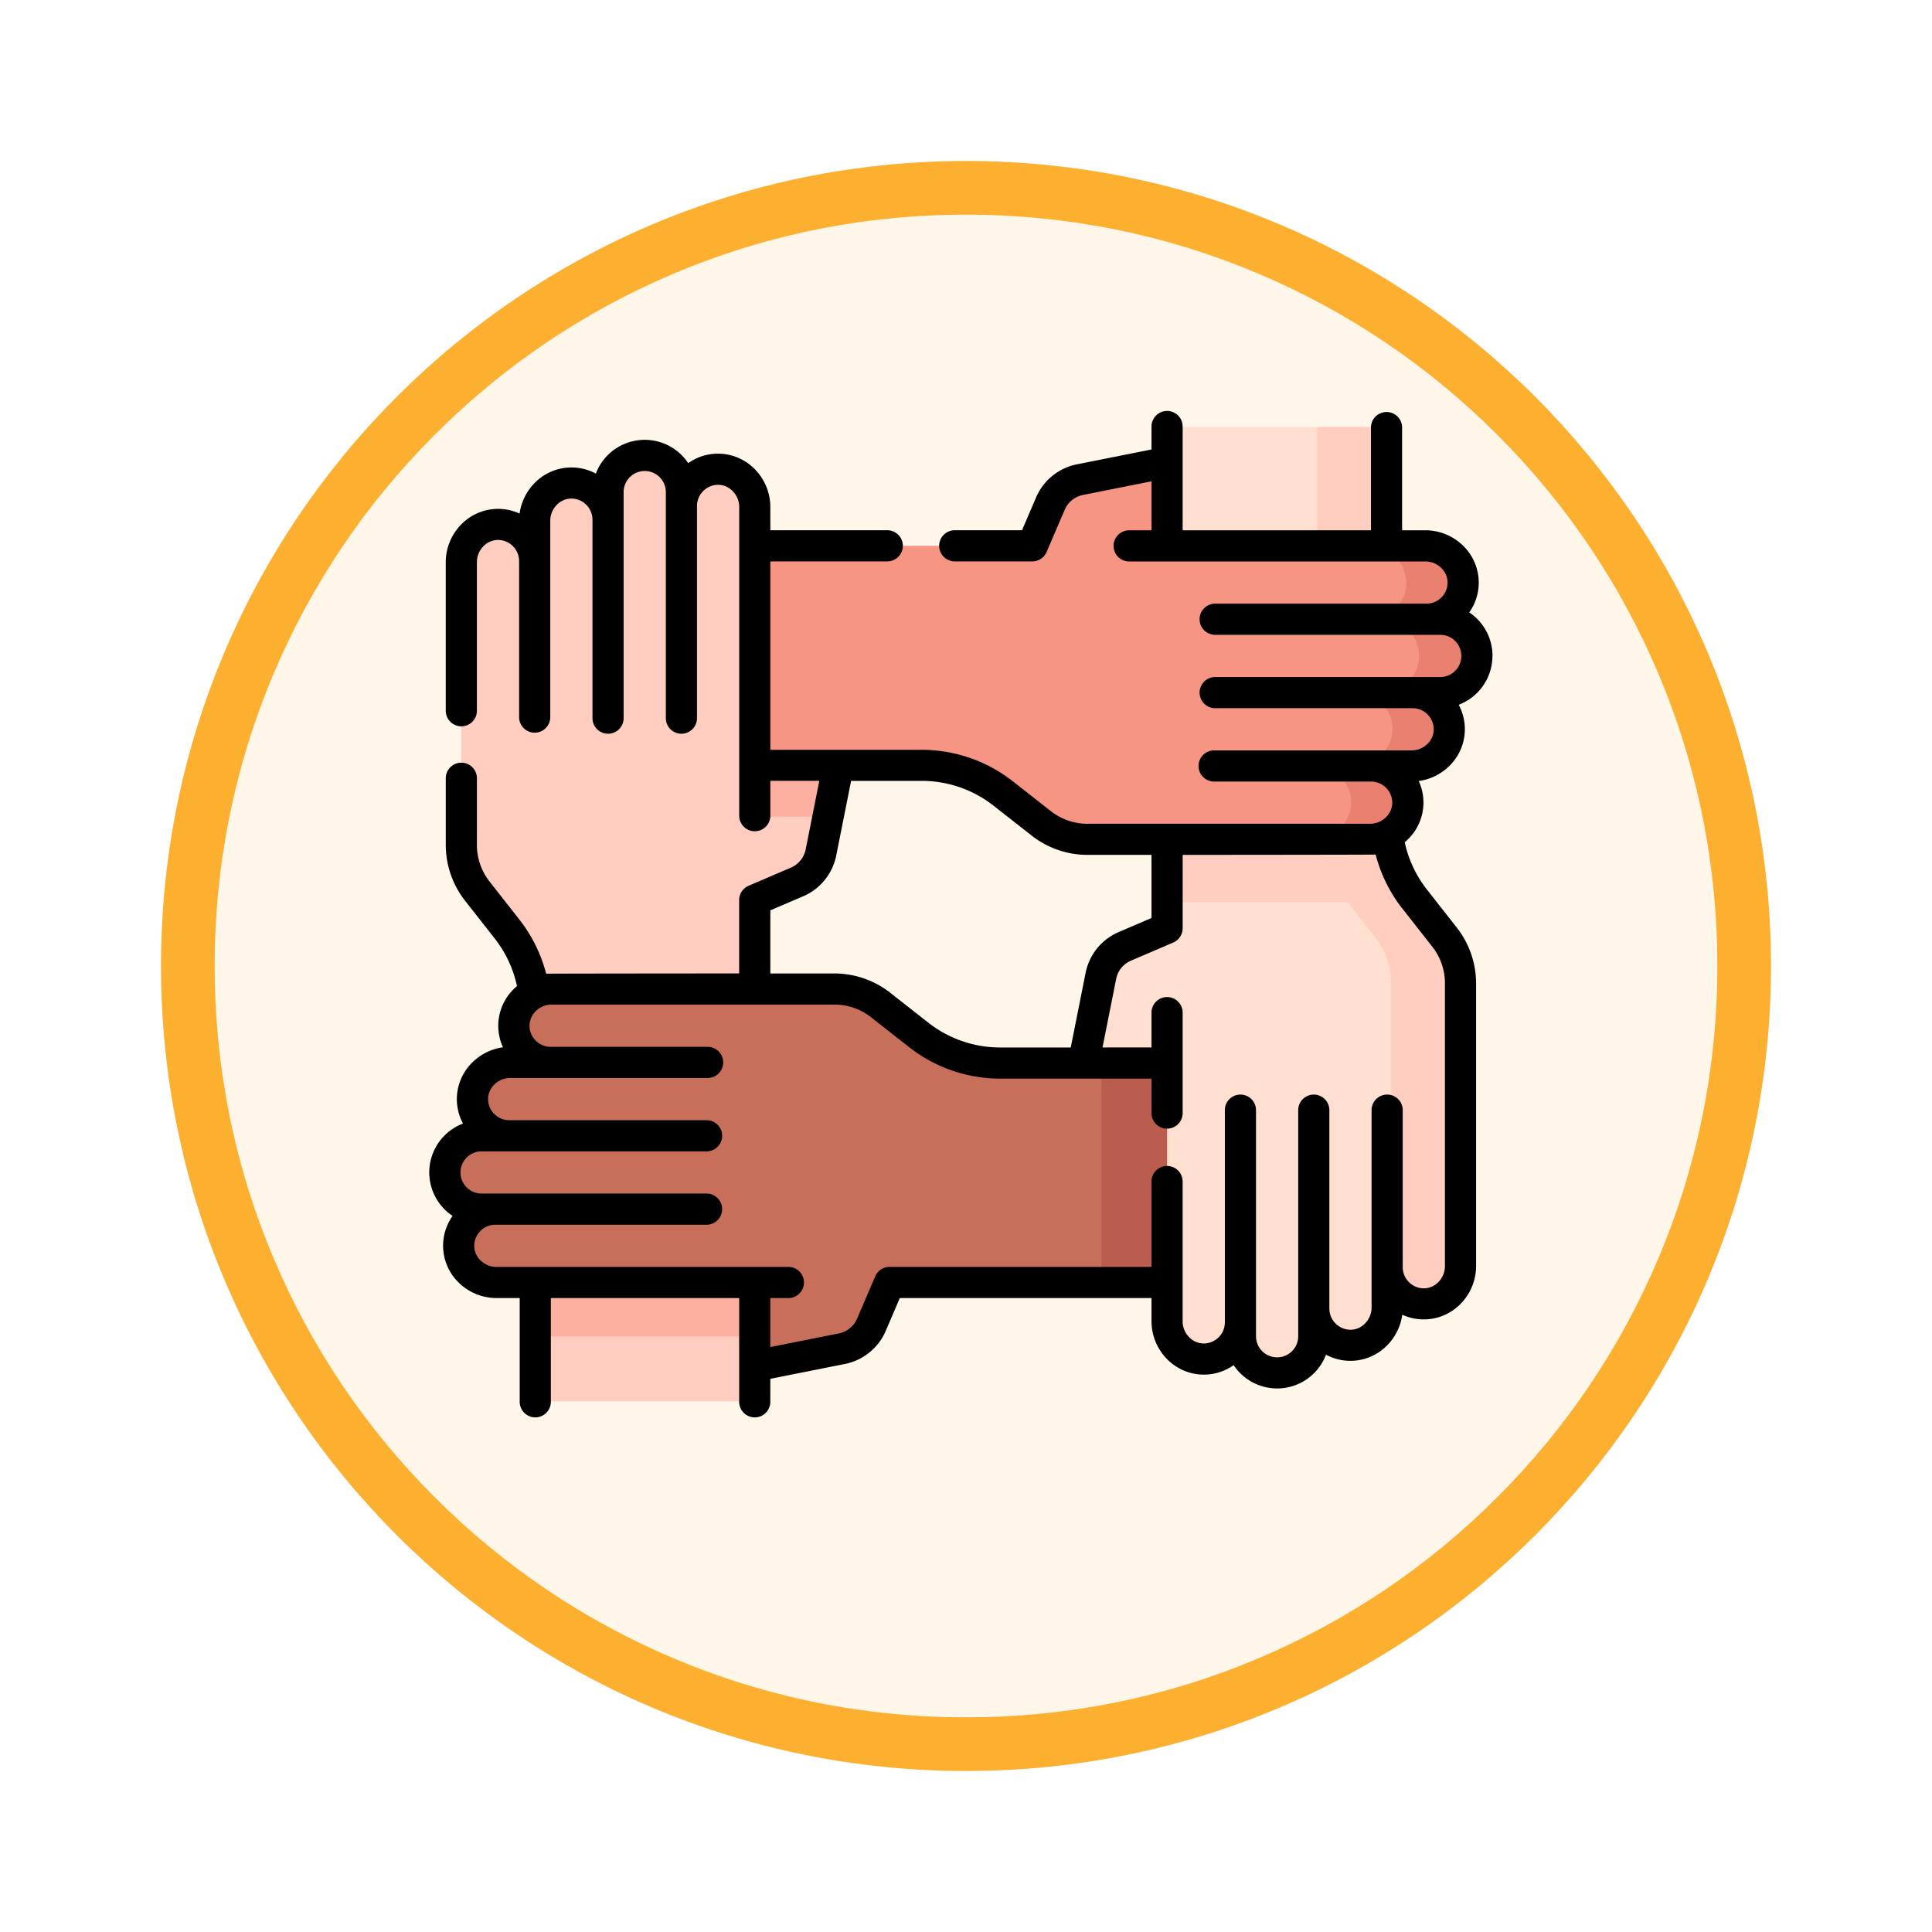 <svg xmlns="http://www.w3.org/2000/svg" xmlns:xlink="http://www.w3.org/1999/xlink" width="108" height="108" viewBox="0 0 108 108">
  <defs>
    <filter id="Trazado_982547" x="0" y="0" width="108" height="108" filterUnits="userSpaceOnUse">
      <feOffset dy="3" input="SourceAlpha"/>
      <feGaussianBlur stdDeviation="3" result="blur"/>
      <feFlood flood-opacity="0.161"/>
      <feComposite operator="in" in2="blur"/>
      <feComposite in="SourceGraphic"/>
    </filter>
  </defs>
  <g id="Grupo_1159654" data-name="Grupo 1159654" transform="translate(-161 -7521)">
    <g id="Grupo_1158927" data-name="Grupo 1158927" transform="translate(-10 5961)">
      <g id="Grupo_1153955" data-name="Grupo 1153955" transform="translate(-83 1047)">
        <g id="Grupo_1149598" data-name="Grupo 1149598" transform="translate(80 315)">
          <g id="Grupo_1148770" data-name="Grupo 1148770" transform="translate(-27 -2583)">
            <g id="Grupo_1146954" data-name="Grupo 1146954" transform="translate(-415 -1202)">
              <g transform="matrix(1, 0, 0, 1, 616, 3983)" filter="url(#Trazado_982547)">
                <g id="Trazado_982547-2" data-name="Trazado 982547" transform="translate(9 6)" fill="#fef6e8">
                  <path d="M 45 88.5 C 39.127 88.5 33.43 87.35 28.068 85.082 C 22.889 82.891 18.236 79.755 14.241 75.759 C 10.245 71.764 7.109 67.111 4.918 61.932 C 2.65 56.57 1.5 50.873 1.5 45 C 1.5 39.127 2.65 33.43 4.918 28.068 C 7.109 22.889 10.245 18.236 14.241 14.241 C 18.236 10.245 22.889 7.109 28.068 4.918 C 33.43 2.65 39.127 1.5 45 1.5 C 50.873 1.5 56.57 2.65 61.932 4.918 C 67.111 7.109 71.764 10.245 75.759 14.241 C 79.755 18.236 82.891 22.889 85.082 28.068 C 87.35 33.43 88.5 39.127 88.5 45 C 88.5 50.873 87.35 56.57 85.082 61.932 C 82.891 67.111 79.755 71.764 75.759 75.759 C 71.764 79.755 67.111 82.891 61.932 85.082 C 56.57 87.35 50.873 88.5 45 88.5 Z" stroke="none"/>
                  <path d="M 45 3 C 39.329 3 33.829 4.11 28.653 6.299 C 23.652 8.415 19.16 11.443 15.302 15.302 C 11.443 19.16 8.415 23.652 6.299 28.653 C 4.11 33.829 3 39.329 3 45 C 3 50.671 4.11 56.171 6.299 61.347 C 8.415 66.348 11.443 70.84 15.302 74.698 C 19.16 78.557 23.652 81.585 28.653 83.701 C 33.829 85.89 39.329 87 45 87 C 50.671 87 56.171 85.89 61.347 83.701 C 66.348 81.585 70.84 78.557 74.698 74.698 C 78.557 70.84 81.585 66.348 83.701 61.347 C 85.89 56.171 87 50.671 87 45 C 87 39.329 85.89 33.829 83.701 28.653 C 81.585 23.652 78.557 19.16 74.698 15.302 C 70.84 11.443 66.348 8.415 61.347 6.299 C 56.171 4.11 50.671 3 45 3 M 45 0 C 69.853 0 90 20.147 90 45 C 90 69.853 69.853 90 45 90 C 20.147 90 0 69.853 0 45 C 0 20.147 20.147 0 45 0 Z" stroke="none" fill="#fdaf2f"/>
                </g>
              </g>
            </g>
          </g>
        </g>
      </g>
    </g>
    <g id="juntos" transform="translate(185 7530.096)">
      <g id="Grupo_1159653" data-name="Grupo 1159653" transform="translate(0.871 14.774)">
        <g id="Grupo_1159648" data-name="Grupo 1159648" transform="translate(0 1.589)">
          <g id="Grupo_1159646" data-name="Grupo 1159646" transform="translate(0.915)">
            <path id="Trazado_995607" data-name="Trazado 995607" d="M31.79,52.41V37.966a2.094,2.094,0,0,0-2.09-2.1,2.051,2.051,0,0,0-2.011,2.05v-.772a2.051,2.051,0,0,0-4.1,0v1.543a2.051,2.051,0,0,0-2.011-2.05,2.094,2.094,0,0,0-2.09,2.1V41a2.051,2.051,0,0,0-2.012-2.05,2.1,2.1,0,0,0-2.09,2.1V56.865a4.168,4.168,0,0,0,.889,2.573l1.681,2.142a7.352,7.352,0,0,1,1.568,4.538V87.964H31.79V59.946l2.363-1.013a2.28,2.28,0,0,0,1.338-1.65l.97-4.873Z" transform="translate(-15.385 -35.09)" fill="#ffcec0"/>
            <g id="Grupo_1159645" data-name="Grupo 1159645" transform="translate(4.137 17.32)">
              <path id="Trazado_995608" data-name="Trazado 995608" d="M161.381,184.3l-.572,2.875h-4.1V184.3Z" transform="translate(-144.443 -184.3)" fill="#fdb0a0"/>
              <path id="Trazado_995609" data-name="Trazado 995609" d="M51.027,392.7H63.295v7.74H51.027Z" transform="translate(-51.027 -368.507)" fill="#fdb0a0"/>
            </g>
          </g>
          <g id="Grupo_1159647" data-name="Grupo 1159647" transform="translate(0 29.828)">
            <path id="Trazado_995610" data-name="Trazado 995610" d="M60.374,296.192H38.528a7.352,7.352,0,0,1-4.538-1.568l-2.142-1.681a4.168,4.168,0,0,0-2.573-.889H13.462a2.094,2.094,0,0,0-2.1,2.09,2.051,2.051,0,0,0,2.05,2.011H11.148a2.094,2.094,0,0,0-2.1,2.09,2.051,2.051,0,0,0,2.05,2.012H9.551a2.051,2.051,0,1,0,0,4.1h.772a2.051,2.051,0,0,0-2.05,2.012,2.1,2.1,0,0,0,2.1,2.09H24.82v4.671l4.873-.97a2.28,2.28,0,0,0,1.65-1.338l1.013-2.363H60.374Z" transform="translate(-7.5 -292.055)" fill="#c86f5c"/>
            <path id="Trazado_995611" data-name="Trazado 995611" d="M323.747,327.7h16.165v12.268H323.747Z" transform="translate(-287.038 -323.56)" fill="#ba5d4f"/>
          </g>
        </g>
        <g id="Grupo_1159652" data-name="Grupo 1159652" transform="translate(17.32)">
          <g id="Grupo_1159650" data-name="Grupo 1159650" transform="translate(18.379)">
            <path id="Trazado_995612" data-name="Trazado 995612" d="M319.717,56.958V71.4a2.094,2.094,0,0,0,2.09,2.1,2.051,2.051,0,0,0,2.011-2.05v.772a2.051,2.051,0,0,0,4.1,0V70.684a2.051,2.051,0,0,0,2.011,2.05,2.094,2.094,0,0,0,2.09-2.1V68.369a2.051,2.051,0,0,0,2.011,2.05,2.1,2.1,0,0,0,2.09-2.1V52.5a4.168,4.168,0,0,0-.889-2.573l-1.681-2.142a7.352,7.352,0,0,1-1.568-4.538V21.4H319.717V49.422l-2.363,1.013a2.28,2.28,0,0,0-1.338,1.65l-.97,4.873Z" transform="translate(-315.046 -21.403)" fill="#ffdfd0"/>
            <g id="Grupo_1159649" data-name="Grupo 1159649" transform="translate(4.671)">
              <path id="Trazado_995613" data-name="Trazado 995613" d="M435.549,52.5V68.313a2.093,2.093,0,0,1-2.089,2.1A2.049,2.049,0,0,1,431.55,69a2.074,2.074,0,0,0,.117-.691V52.5a4.165,4.165,0,0,0-.889-2.573l-1.68-2.142a7.352,7.352,0,0,1-1.568-4.539V21.4h3.882V43.246a7.352,7.352,0,0,0,1.568,4.539l1.681,2.142a4.171,4.171,0,0,1,.888,2.573Z" transform="translate(-419.144 -21.4)" fill="#ffcec0"/>
              <path id="Trazado_995614" data-name="Trazado 995614" d="M369.253,206.152l-.132-.168a7.352,7.352,0,0,1-1.568-4.538v-1.071H355.286v5.777h13.967Z" transform="translate(-355.286 -179.6)" fill="#ffcec0"/>
            </g>
          </g>
          <g id="Grupo_1159651" data-name="Grupo 1159651" transform="translate(0 1.971)">
            <path id="Trazado_995615" data-name="Trazado 995615" d="M156.714,55.315h9.342a7.352,7.352,0,0,1,4.538,1.568l2.142,1.681a4.168,4.168,0,0,0,2.573.889h15.813a2.094,2.094,0,0,0,2.1-2.09,2.051,2.051,0,0,0-2.05-2.011h2.261a2.094,2.094,0,0,0,2.1-2.09,2.051,2.051,0,0,0-2.05-2.012h1.543a2.051,2.051,0,1,0,0-4.1h-.772a2.051,2.051,0,0,0,2.05-2.012,2.1,2.1,0,0,0-2.1-2.09H179.764V38.376l-4.873.97a2.28,2.28,0,0,0-1.65,1.338l-1.013,2.363H156.714Z" transform="translate(-156.714 -38.376)" fill="#f69583"/>
            <path id="Trazado_995616" data-name="Trazado 995616" d="M432.928,86.822h-1.543a2.051,2.051,0,0,1,2.05,2.012,2.093,2.093,0,0,1-2.1,2.089h-2.261a2.051,2.051,0,0,1,2.05,2.012,2.093,2.093,0,0,1-2.1,2.089H425.85a2.093,2.093,0,0,0,2.1-2.089,2.051,2.051,0,0,0-2.05-2.012h2.261a2.093,2.093,0,0,0,2.1-2.089,2.051,2.051,0,0,0-2.05-2.012h1.544a2.051,2.051,0,0,0,0-4.1h-.772a2.051,2.051,0,0,0,2.05-2.012,2.093,2.093,0,0,0-2.1-2.089H432.1a2.094,2.094,0,0,1,2.1,2.089,2.051,2.051,0,0,1-2.05,2.012h.771a2.051,2.051,0,1,1,0,4.1Z" transform="translate(-394.609 -73.949)" fill="#ea806f"/>
          </g>
        </g>
      </g>
      <path id="Trazado_995617" data-name="Trazado 995617" d="M59.432,27.568a2.921,2.921,0,0,0-1.3-2.43,2.875,2.875,0,0,0-.306-3.691,3.016,3.016,0,0,0-2.139-.9H54.379v-5.77a.871.871,0,0,0-1.741,0v5.77H42.111v-5.77a.871.871,0,1,0-1.741,0V16.03l-4.172.831a3.15,3.15,0,0,0-2.28,1.849l-.786,1.835H29.4a.871.871,0,1,0,0,1.741h4.307a.871.871,0,0,0,.8-.528L35.518,19.4a1.409,1.409,0,0,1,1.02-.827l3.832-.763v2.739H39.15a.871.871,0,1,0,0,1.741H55.685a1.264,1.264,0,0,1,.9.38,1.141,1.141,0,0,1,.337.823,1.186,1.186,0,0,1-1.18,1.157H43.9a.871.871,0,0,0,0,1.741H56.51a1.18,1.18,0,1,1,0,2.36H43.9a.871.871,0,0,0,0,1.741H54.967a1.186,1.186,0,0,1,1.18,1.157,1.141,1.141,0,0,1-.337.823,1.265,1.265,0,0,1-.9.38H43.9a.871.871,0,1,0,0,1.741h8.748a1.186,1.186,0,0,1,1.18,1.157,1.142,1.142,0,0,1-.337.823,1.265,1.265,0,0,1-.9.38H36.786a3.311,3.311,0,0,1-2.035-.7l-2.142-1.681a8.259,8.259,0,0,0-5.075-1.753H19.062V22.286h6.507a.871.871,0,1,0,0-1.741H19.062V19.239a3.017,3.017,0,0,0-.9-2.139,2.875,2.875,0,0,0-3.691-.306,2.92,2.92,0,0,0-5.163.585,2.872,2.872,0,0,0-3.389.492,3.025,3.025,0,0,0-.874,1.743,2.87,2.87,0,0,0-3.227.572,3.017,3.017,0,0,0-.9,2.139v8.28a.871.871,0,1,0,1.741,0v-8.28a1.265,1.265,0,0,1,.38-.9,1.132,1.132,0,0,1,.823-.337,1.186,1.186,0,0,1,1.157,1.18V31.02a.871.871,0,0,0,1.741,0V20.011a1.265,1.265,0,0,1,.38-.9,1.149,1.149,0,0,1,.823-.337,1.186,1.186,0,0,1,1.157,1.18V31.02a.871.871,0,1,0,1.741,0V18.414a1.18,1.18,0,0,1,2.36,0V31.02a.871.871,0,1,0,1.741,0V19.186a1.185,1.185,0,0,1,1.157-1.18,1.138,1.138,0,0,1,.823.337,1.265,1.265,0,0,1,.38.9V36.53a.871.871,0,0,0,1.741,0V34.554H21.8l-.763,3.832a1.409,1.409,0,0,1-.827,1.02l-2.363,1.013a.871.871,0,0,0-.528.8v4.1s-10.689.005-10.789.016a8.249,8.249,0,0,0-1.491-3.02L3.36,40.174a3.312,3.312,0,0,1-.7-2.035v-3.7a.871.871,0,1,0-1.741,0v3.7a5.061,5.061,0,0,0,1.074,3.11l1.681,2.142A6.5,6.5,0,0,1,4.9,46.028c-.073.061-.143.126-.211.194a2.871,2.871,0,0,0-.572,3.227,3.025,3.025,0,0,0-1.742.874,2.872,2.872,0,0,0-.493,3.388A2.921,2.921,0,0,0,1.3,58.875a2.875,2.875,0,0,0,.306,3.691,3.016,3.016,0,0,0,2.139.9H5.052v5.77a.871.871,0,1,0,1.741,0v-5.77H17.32v5.77a.871.871,0,1,0,1.741,0V67.981l4.172-.831A3.15,3.15,0,0,0,25.514,65.3l.786-1.835H40.37v1.306a3.017,3.017,0,0,0,.9,2.139,2.875,2.875,0,0,0,3.691.306,2.92,2.92,0,0,0,5.163-.585,2.872,2.872,0,0,0,3.389-.492,3.025,3.025,0,0,0,.874-1.743,2.87,2.87,0,0,0,3.227-.572,3.017,3.017,0,0,0,.9-2.139V45.873a5.061,5.061,0,0,0-1.074-3.11l-1.681-2.142a6.5,6.5,0,0,1-1.234-2.636q.11-.092.211-.194a2.871,2.871,0,0,0,.572-3.227,3.025,3.025,0,0,0,1.742-.874,2.872,2.872,0,0,0,.492-3.389,2.926,2.926,0,0,0,1.887-2.732ZM19.062,41.793l1.835-.786a3.15,3.15,0,0,0,1.849-2.28l.831-4.172h3.957a6.511,6.511,0,0,1,4,1.382l2.142,1.681a5.06,5.06,0,0,0,3.11,1.075H40.37v3.527l-1.835.787a3.15,3.15,0,0,0-1.849,2.28l-.831,4.172H31.9a6.511,6.511,0,0,1-4-1.382l-2.142-1.681a5.06,5.06,0,0,0-3.11-1.075H19.062Zm35.33-.1,1.681,2.142a3.312,3.312,0,0,1,.7,2.035V61.686a1.265,1.265,0,0,1-.38.9,1.147,1.147,0,0,1-.823.337,1.186,1.186,0,0,1-1.157-1.18V52.992a.871.871,0,1,0-1.741,0V64a1.265,1.265,0,0,1-.38.9,1.126,1.126,0,0,1-.823.337,1.186,1.186,0,0,1-1.157-1.18V52.992a.871.871,0,1,0-1.741,0V65.6a1.18,1.18,0,0,1-2.36,0V52.992a.871.871,0,1,0-1.741,0V64.826a1.185,1.185,0,0,1-1.157,1.18,1.144,1.144,0,0,1-.823-.337,1.265,1.265,0,0,1-.38-.9V56.983a.871.871,0,1,0-1.741,0v4.742H25.726a.871.871,0,0,0-.8.528l-1.013,2.363a1.409,1.409,0,0,1-1.02.827l-3.832.763V63.467H20.1a.871.871,0,0,0,0-1.741H3.747a1.265,1.265,0,0,1-.9-.38,1.142,1.142,0,0,1-.337-.823,1.186,1.186,0,0,1,1.18-1.157H15.527a.871.871,0,0,0,0-1.741H2.921a1.18,1.18,0,1,1,0-2.36H15.527a.871.871,0,0,0,0-1.741H4.464a1.186,1.186,0,0,1-1.18-1.157,1.141,1.141,0,0,1,.337-.823,1.265,1.265,0,0,1,.9-.38H15.527a.871.871,0,1,0,0-1.741H6.779A1.186,1.186,0,0,1,5.6,48.264a1.141,1.141,0,0,1,.337-.823,1.265,1.265,0,0,1,.9-.38H22.646a3.311,3.311,0,0,1,2.035.7l2.142,1.681A8.259,8.259,0,0,0,31.9,51.2H40.37v1.955a.871.871,0,0,0,1.741,0V47.482a.871.871,0,0,0-1.741,0v1.976H37.631l.763-3.832a1.409,1.409,0,0,1,.827-1.02l2.363-1.013a.871.871,0,0,0,.528-.8v-4.1S52.8,38.686,52.9,38.675a8.246,8.246,0,0,0,1.491,3.02Z" transform="translate(0 0)"/>
    </g>
  </g>
</svg>
